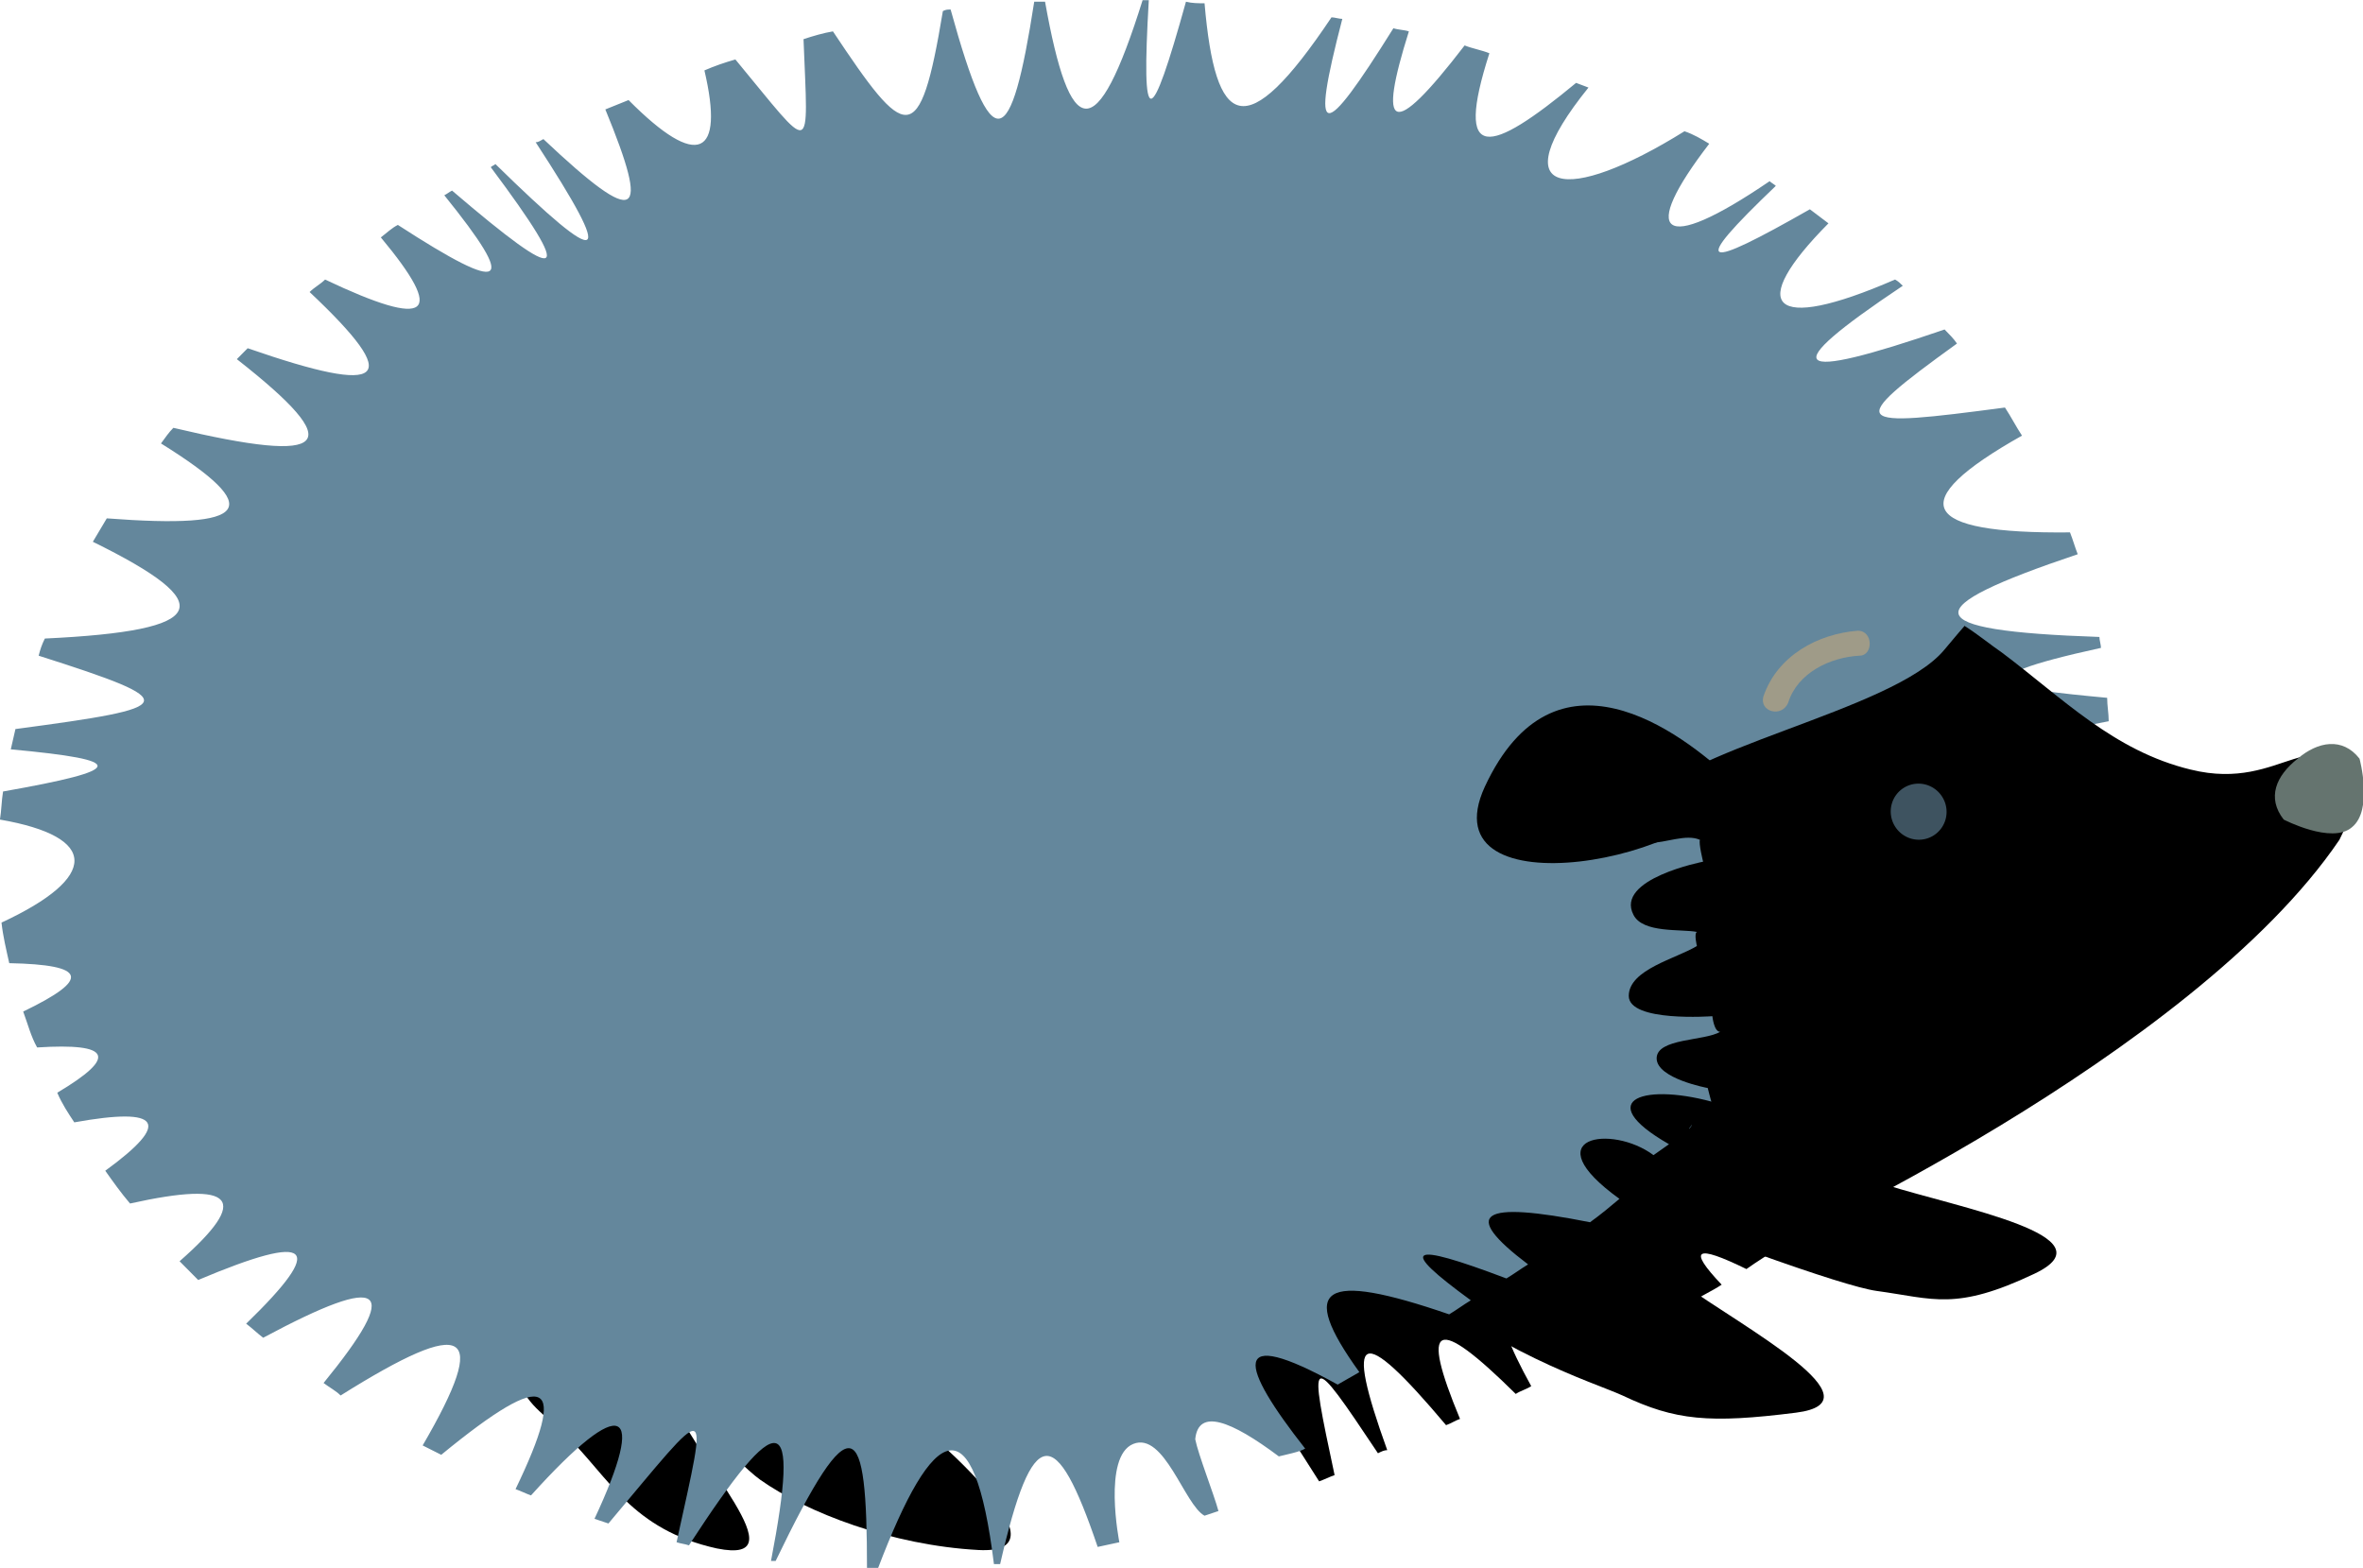<?xml version="1.0" encoding="UTF-8" standalone="no"?>
<svg
   width="120"
   height="79.626"
   viewBox="8.66 11.982 120 79.626"
   version="1.1"
   xml:space="preserve"
   id="svg39"
   sodipodi:docname="hedgehog.svg"
   inkscape:version="1.2.2 (b0a8486541, 2022-12-01)"
   xmlns:inkscape="http://www.inkscape.org/namespaces/inkscape"
   xmlns:sodipodi="http://sodipodi.sourceforge.net/DTD/sodipodi-0.dtd"
   xmlns="http://www.w3.org/2000/svg"
   xmlns:svg="http://www.w3.org/2000/svg"><sodipodi:namedview
   id="namedview41"
   pagecolor="#ffffff"
   bordercolor="#000000"
   borderopacity="0.25"
   inkscape:showpageshadow="2"
   inkscape:pageopacity="0.0"
   inkscape:pagecheckerboard="0"
   inkscape:deskcolor="#d1d1d1"
   showgrid="false"
   inkscape:zoom="2.8852938"
   inkscape:cx="60.998988"
   inkscape:cy="40.723756"
   inkscape:window-width="1870"
   inkscape:window-height="1011"
   inkscape:window-x="0"
   inkscape:window-y="0"
   inkscape:window-maximized="1"
   inkscape:current-layer="svg39" />
  <defs
   id="defs2" />
  <g
   id="g37"
   transform="matrix(0.986,0,0,0.986,-0.368,-0.319)">
    <title
   id="title4">hedgehog-c</title>
    <desc
   id="desc6">Created with Sketch.</desc>
    <g
   id="forest"
   stroke="none"
   fill-rule="evenodd">
      <g
   id="hedgehog-c"
   fill-rule="nonzero">
        <g
   id="face">
          <path
   d="m 94.081,65.863 c 2.312,2.733 5.821,5.628 12.2,7.637 3.828,1.206 11.722,2.653 7.655,4.582 -4.067,1.929 -5.183,1.286 -8.133,0.884 -1.754,-0.241 -9.09,-2.894 -15.549,-5.547 -1.834,-0.724 -3.509,0.724 -6.459,-2.01 -5.183,-4.824 7.974,-8.28 10.286,-5.547 z"
   id="Shape"
   class="mascot-fill"
   stroke-width="1" />
          <path
   d="m 86.426,67.551 c 1.356,3.296 3.828,7.155 9.329,11.014 3.269,2.331 10.366,6.11 5.901,6.673 -4.465,0.563 -6.22,0.402 -8.931,-0.884 -1.595,-0.724 -6.539,-2.171 -11.801,-6.673 -1.754,-1.447 -4.705,-5.628 -6.778,-9.647 z"
   id="path9"
   class="mascot-fill"
   stroke-width="1" />
          <path
   d="m 53.574,75.028 c 2.153,4.261 -1.435,7.476 1.435,9.647 3.19,2.412 9.09,7.878 4.545,7.637 -4.465,-0.241 -8.851,-1.929 -11.243,-3.618 -1.435,-1.045 -4.146,-4.261 -5.103,-5.869 -0.877,-1.528 -0.239,-9.486 -1.595,-10.773 0,-0.08 9.808,-1.286 11.961,2.975 z"
   id="path11"
   class="mascot-fill"
   stroke-width="1" />
          <path
   d="m 43.606,74.304 c 3.11,6.512 -1.595,5.708 -0.08,9.727 1.435,3.778 6.937,9.084 2.552,8.2 -4.386,-0.965 -5.582,-3.698 -7.735,-5.788 -1.276,-1.286 -1.994,-1.447 -2.711,-3.296 -0.638,-1.608 -3.19,-12.3 -4.306,-13.828 0.16,0.08 9.17,-1.527 12.28,4.984 z"
   id="path13"
   class="mascot-fill"
   stroke-width="1" />
        </g>
        <path
   d="m 112.82,65.541 c 0.478,-0.643 0.877,-1.206 1.276,-1.849 -0.239,-0.08 -0.478,-0.241 -0.718,-0.322 -1.037,0.241 -3.588,-1.367 -6.379,-3.296 2.312,-3.939 3.429,-8.12 2.871,-12.38 C 108.035,32.098 85.868,21.888 60.272,24.943 34.676,27.998 15.459,43.112 17.293,58.708 c 1.834,15.596 24.001,25.806 49.597,22.751 2.233,-0.241 4.465,-0.643 6.618,-1.045 -0.797,2.01 1.276,4.663 3.588,8.361 0.239,-0.08 0.558,-0.241 0.797,-0.322 -1.356,-6.351 -1.356,-6.512 2.233,-1.125 0.159,-0.08 0.319,-0.161 0.478,-0.161 -2.233,-6.19 -1.435,-6.592 3.03,-1.286 0.239,-0.08 0.478,-0.241 0.718,-0.322 -2.073,-4.984 -1.276,-5.386 2.871,-1.286 0.239,-0.161 0.558,-0.241 0.797,-0.402 -2.392,-4.341 -1.675,-4.743 2.871,-1.367 0.478,-0.241 0.957,-0.482 1.435,-0.724 -1.834,-3.778 -0.638,-4.422 3.987,-2.251 0.478,-0.322 1.037,-0.563 1.515,-0.884 -1.754,-1.849 -1.356,-2.09 1.276,-0.804 0.558,-0.402 1.116,-0.724 1.675,-1.125 -0.797,-1.206 -0.319,-1.527 1.595,-1.125 1.037,-0.724 1.993,-1.447 2.871,-2.251 -0.558,-1.045 0,-1.527 1.834,-1.527 1.037,-0.965 1.993,-1.849 2.95,-2.814 -2.95,-2.331 -2.153,-3.376 2.791,-3.457 z"
   id="belly"
   class="mascot-fill"
   stroke-width="1" />
        <g
   id="body">
          <path
   d="m 117.205,54.528 c 0,-0.322 0.08,-0.724 0.08,-1.045 -7.974,-1.929 -7.017,-2.412 0.478,-3.859 0,-0.402 -0.08,-0.804 -0.08,-1.206 -5.183,-0.482 -8.054,-0.884 -0.319,-2.572 0,-0.161 -0.08,-0.402 -0.08,-0.563 -9.489,-0.322 -9.489,-1.447 -1.116,-4.261 -0.159,-0.402 -0.239,-0.724 -0.399,-1.125 -7.735,0.08 -8.612,-1.528 -2.472,-4.984 -0.319,-0.482 -0.558,-0.965 -0.877,-1.447 -7.894,1.045 -8.373,0.965 -2.472,-3.296 -0.16,-0.241 -0.399,-0.482 -0.638,-0.724 -7.974,2.733 -8.771,2.171 -2.153,-2.251 -0.08,-0.08 -0.239,-0.241 -0.399,-0.322 -6.459,2.814 -7.655,1.367 -3.429,-2.894 -0.319,-0.241 -0.638,-0.482 -0.957,-0.724 -5.502,3.135 -6.299,3.135 -1.754,-1.206 -0.08,-0.08 -0.239,-0.161 -0.319,-0.241 -5.662,3.859 -6.698,2.733 -3.11,-1.929 -0.399,-0.241 -0.797,-0.482 -1.276,-0.643 -6.06,3.778 -9.489,3.377 -4.944,-2.251 -0.239,-0.08 -0.399,-0.161 -0.638,-0.241 -4.465,3.698 -6.299,4.18 -4.465,-1.527 -0.399,-0.161 -0.877,-0.241 -1.276,-0.402 -3.828,4.984 -4.465,4.341 -2.871,-0.724 -0.239,-0.08 -0.558,-0.08 -0.797,-0.161 -3.668,5.869 -4.306,5.949 -2.631,-0.482 -0.16,0 -0.399,-0.08 -0.558,-0.08 -4.465,6.673 -5.98,5.708 -6.538,-0.724 -0.319,0 -0.638,0 -0.957,-0.08 -1.834,6.592 -2.312,6.753 -1.914,-0.08 -0.08,0 -0.239,0 -0.319,0 -2.392,7.637 -3.748,7.235 -5.024,0.08 -0.16,0 -0.399,0 -0.558,0 -1.196,7.718 -2.153,8.2 -4.306,0.402 -0.16,0 -0.239,0 -0.399,0.08 -1.196,7.235 -1.914,6.673 -5.662,1.045 -0.478,0.08 -1.037,0.241 -1.515,0.402 0.239,6.19 0.558,5.949 -3.509,1.045 -0.558,0.161 -1.037,0.322 -1.595,0.563 1.037,4.422 -0.319,5.145 -3.907,1.528 -0.399,0.161 -0.797,0.322 -1.196,0.482 2.312,5.628 1.754,6.19 -3.19,1.528 -0.16,0.08 -0.239,0.161 -0.399,0.161 4.146,6.351 3.588,6.673 -2.073,1.125 -0.08,0.08 -0.16,0.08 -0.239,0.161 4.386,5.869 3.828,6.19 -1.994,1.206 -0.159,0.08 -0.239,0.161 -0.399,0.241 3.828,4.743 3.19,5.145 -2.392,1.527 -0.319,0.161 -0.558,0.402 -0.877,0.643 3.349,4.02 2.552,4.743 -2.871,2.171 -0.239,0.241 -0.558,0.402 -0.797,0.643 4.864,4.582 3.987,5.386 -3.19,2.894 -0.159,0.161 -0.399,0.402 -0.558,0.563 5.741,4.502 4.864,5.467 -3.269,3.537 -0.239,0.241 -0.399,0.482 -0.638,0.804 5.422,3.377 4.625,4.422 -2.791,3.859 -0.239,0.402 -0.478,0.804 -0.718,1.206 6.539,3.216 6.06,4.582 -2.472,4.984 -0.16,0.322 -0.239,0.563 -0.319,0.884 7.575,2.412 7.256,2.653 -1.196,3.778 -0.08,0.322 -0.16,0.724 -0.239,1.045 6.06,0.563 5.98,1.045 -0.399,2.171 -0.08,0.482 -0.08,0.965 -0.16,1.447 5.103,0.884 5.103,2.974 0.08,5.306 0.08,0.724 0.239,1.367 0.399,2.09 3.987,0.08 4.226,0.804 0.718,2.492 0.239,0.643 0.399,1.286 0.718,1.849 3.828,-0.241 4.146,0.482 1.037,2.331 0.239,0.563 0.558,1.045 0.877,1.527 4.465,-0.804 5.024,0 1.595,2.492 0.399,0.563 0.797,1.125 1.276,1.688 5.422,-1.206 6.22,-0.241 2.552,2.974 0.319,0.322 0.638,0.643 0.957,0.965 5.901,-2.492 6.618,-1.769 2.472,2.251 0.319,0.241 0.558,0.482 0.877,0.724 6.299,-3.376 7.176,-2.653 3.11,2.331 0.319,0.241 0.638,0.402 0.877,0.643 6.538,-4.1 7.735,-3.457 4.226,2.573 0.319,0.161 0.638,0.322 0.957,0.482 5.582,-4.582 6.538,-3.859 3.827,1.769 0.239,0.08 0.558,0.241 0.797,0.322 4.784,-5.306 5.98,-4.582 3.269,1.206 0.239,0.08 0.478,0.161 0.718,0.241 5.343,-6.351 5.183,-6.673 3.509,0.965 0.239,0.08 0.399,0.08 0.638,0.161 4.705,-7.235 5.741,-7.074 4.226,0.804 0.08,0 0.16,0 0.239,0 3.987,-8.28 4.705,-7.316 4.705,0.402 0.159,0 0.399,0 0.558,0 2.871,-7.557 4.944,-8.602 5.98,-0.241 0.08,0 0.239,0 0.319,0 1.675,-7.316 2.871,-7.235 5.024,-0.884 0.399,-0.08 0.718,-0.161 1.116,-0.241 0,0 -0.877,-4.422 0.718,-5.065 1.595,-0.643 2.631,3.135 3.668,3.698 0.239,-0.08 0.478,-0.161 0.718,-0.241 -0.239,-0.884 -1.037,-2.894 -1.196,-3.698 0.16,-1.608 1.834,-0.965 4.306,0.884 0.319,-0.08 1.116,-0.241 1.356,-0.402 -3.349,-4.261 -3.987,-6.431 1.675,-3.296 0.399,-0.241 0.718,-0.402 1.116,-0.643 -3.189,-4.422 -1.914,-5.226 4.625,-2.975 0.399,-0.241 0.718,-0.482 1.116,-0.724 -3.748,-2.733 -3.269,-3.055 1.834,-1.125 0.399,-0.241 0.718,-0.482 1.116,-0.724 -3.509,-2.653 -2.472,-3.296 3.19,-2.171 0.558,-0.402 1.037,-0.804 1.515,-1.206 -4.465,-3.216 -0.399,-3.859 1.754,-2.251 l 0.797,-0.563 c -4.067,-2.331 -1.196,-3.216 2.552,-2.09 3.748,1.125 4.784,-1.849 5.103,-1.849 0.478,-0.643 0.877,-1.206 1.276,-1.849 -4.465,-2.09 -0.399,-1.849 5.103,-2.251 0.16,-0.402 0.319,-0.804 0.478,-1.206 -6.06,-0.965 -1.276,-4.1 5.103,-3.618 0.08,-0.161 0.08,-0.322 0.16,-0.482 -7.416,-1.688 -6.06,-3.055 2.312,-3.537 z"
   id="path17"
   stroke-width="1"
   fill="#64879c" />
          <path
   d="m 96.154,70.606 c 0,0.08 0.319,-0.482 0,0 z"
   id="path19"
   stroke-width="1"
   fill="#77a8c7" />
        </g>
        <g
   id="face_1_">
          <path
   d="m 121.99,52.116 c -3.987,-0.965 -6.618,-3.698 -9.728,-6.029 -0.478,-0.322 -1.276,-0.965 -1.914,-1.367 0,0 0.239,-0.322 -1.037,1.206 -2.631,3.216 -14.034,5.145 -15.629,8.2 -0.239,0.482 -0.399,1.045 -0.558,1.608 0.319,0.08 0.718,0.161 0.957,0.161 0.877,0 1.914,-0.482 2.631,-0.161 -0.08,0.161 0.16,1.125 0.16,1.125 0,0 -4.545,0.884 -3.588,2.733 0.478,0.965 2.472,0.724 3.269,0.884 -0.159,0.08 0,0.724 0,0.724 -1.037,0.643 -3.509,1.206 -3.509,2.572 0,1.367 4.306,1.045 4.306,1.045 0,0 0.08,0.804 0.399,0.804 -0.797,0.482 -3.269,0.322 -3.269,1.367 0,1.045 2.631,1.528 2.631,1.528 0,0 1.834,7.396 3.269,8.28 0,0 21.689,-9.888 29.264,-21.063 l 1.276,-2.653 c -2.631,-3.939 -4.067,0.241 -8.931,-0.965 z"
   id="path22"
   class="mascot-fill"
   stroke-width="1" />
          <path
   d="m 126.774,54.688 c 0,0 2.472,1.286 3.509,0.402 1.116,-0.884 0.399,-3.537 0.399,-3.537 -0.877,-1.125 -2.153,-0.884 -3.189,0 -1.116,0.884 -1.595,2.01 -0.718,3.135 z"
   id="path24"
   fill="#65746f"
   stroke-width="1" />
          <path
   d="M 98.387,52.678 C 95.676,50.106 89.217,45.282 85.629,53 c -3.03,6.592 11.801,3.778 12.758,-0.322 z"
   id="path26"
   class="mascot-fill"
   stroke-width="1" />
          <g
   id="Group">
            <path
   id="Oval"
   transform="rotate(-29.493,143.431,-157.975)"
   style="fill:#3e5360"
   d="M 9.506,9.321 A 1.435,1.447 0 0 1 8.071,10.769 1.435,1.447 0 0 1 6.636,9.321 1.435,1.447 0 0 1 8.071,7.874 1.435,1.447 0 0 1 9.506,9.321 Z" />
            <g
   opacity="0.6"
   id="g31">
              <path
   d="m 104.846,44.961 c -2.073,0.161 -4.146,1.286 -4.864,3.377 -0.239,0.804 0.957,1.125 1.276,0.322 0.478,-1.527 2.153,-2.331 3.668,-2.412 0.718,0 0.718,-1.286 -0.08,-1.286 z"
   stroke-width="1"
   fill="#c6a87b"
   id="path29" />
            </g>
          </g>
        </g>
      </g>
    </g>
  </g>
</svg>
